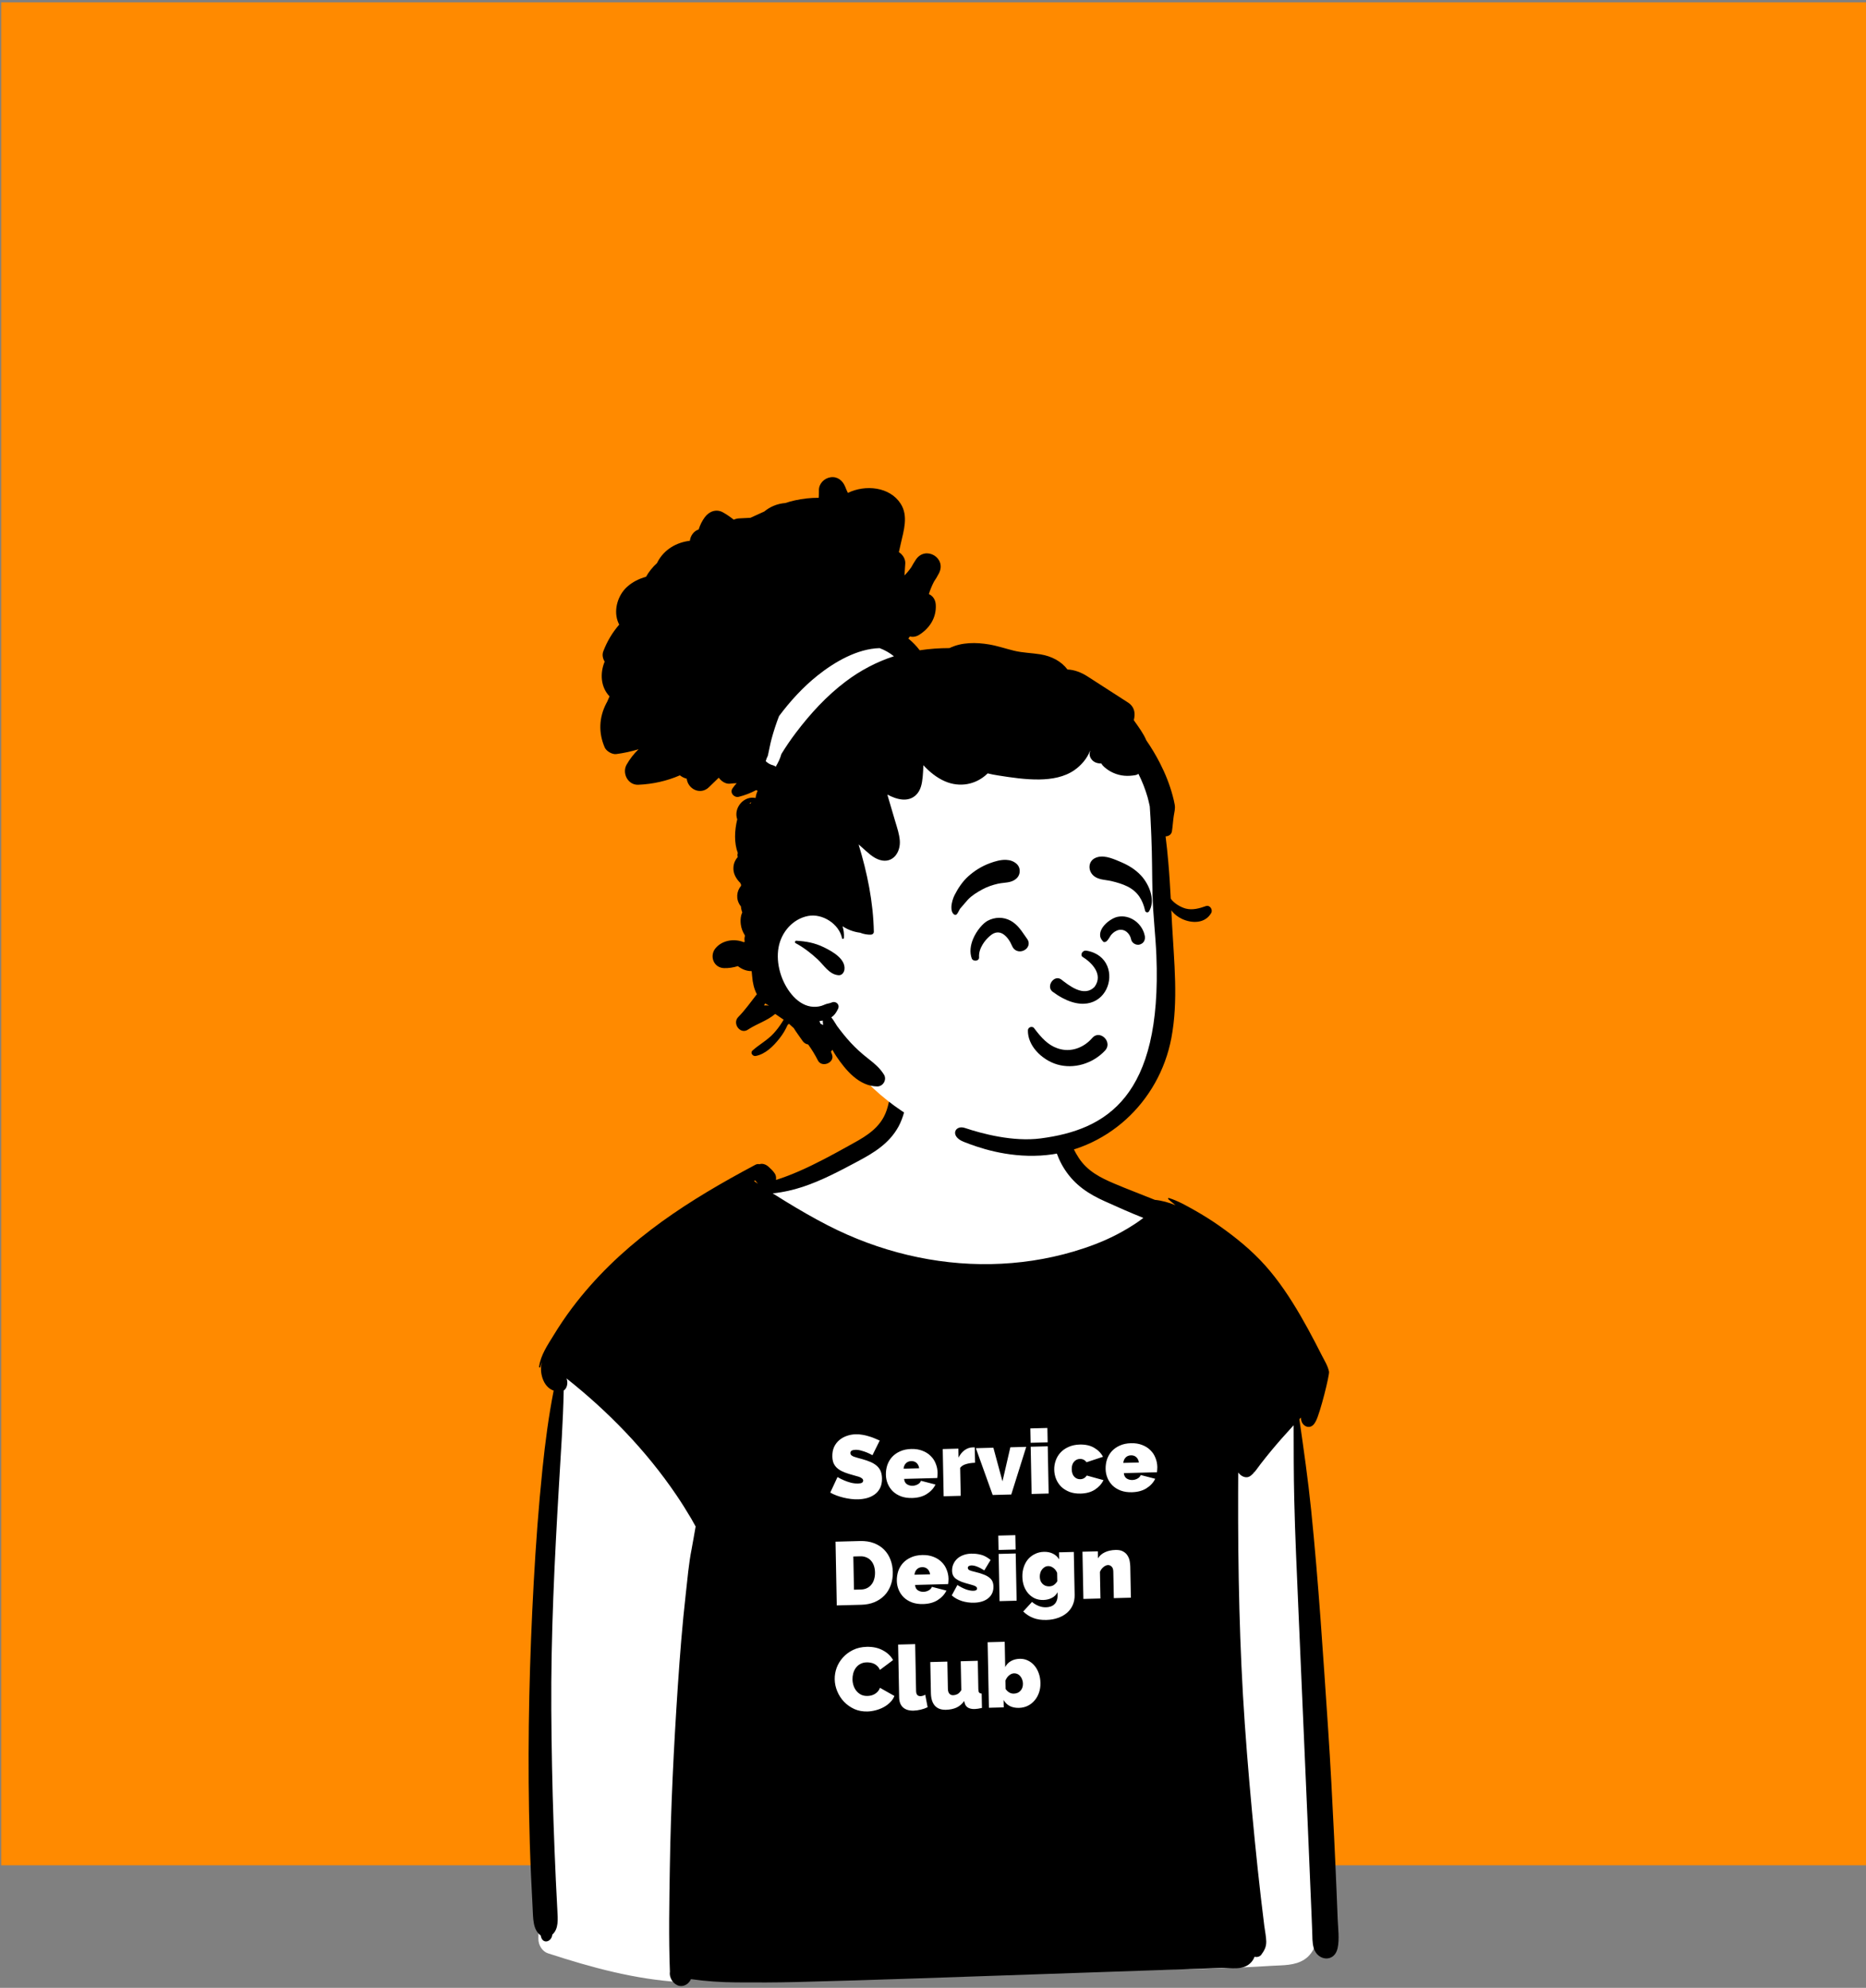 <svg width="702" height="748" viewBox="0 0 702 748" fill="none" xmlns="http://www.w3.org/2000/svg">
<rect x="0" y="0" width="702" height="748" fill="#808080" stroke="none"/>
<rect x="0.453" y="0.897" width="701.547" height="700.977" fill="#FF8A00"/>
<path fill-rule="evenodd" clip-rule="evenodd" d="M349.027 380.629C354.534 378.859 360.865 379.065 366.514 379.517C372.252 379.977 378.409 380.766 383.793 383.254C388.473 385.416 392.42 389.053 394.825 394.264C396.802 398.547 397.729 403.245 398.31 408.017C398.548 409.97 398.747 411.927 398.936 413.886L399.325 417.963C399.477 419.521 399.61 420.69 399.877 422.429C400.616 427.239 401.645 431.257 403.942 434.757C409.505 443.229 418.589 446.064 426.849 449.68C432.135 451.994 436.321 456.157 437.482 462.845C438.603 469.297 481.203 523.429 485.385 527.992L485.5 528.115C488.744 531.507 488.362 537.882 488.816 542.537C489.303 547.527 489.766 552.522 490.205 557.518C491.098 567.668 491.893 577.829 492.591 587.999C495.319 627.772 496.557 667.684 496.294 707.582L496.278 709.841C496.237 714.904 496.27 719.99 496.074 725.048C495.886 729.91 494.619 734.776 490.739 737.315C487.145 739.668 482.6 739.461 478.583 739.696L478.343 739.711C474.032 739.985 469.721 740.209 465.407 740.395C447.874 741.148 430.326 741.229 412.784 741.135C377.983 740.949 343.146 740.061 308.378 742.324C299.515 742.9 271.26 739.396 262.425 740.395C253.981 741.349 261.226 746.158 256.01 745.841C238.854 744.799 222.58 740.354 206.143 735C204.09 734.331 202.519 732.017 202.545 729.516C202.851 702.045 203.518 674.58 204.562 647.133C205.492 622.684 206.717 598.25 208.237 573.841C208.898 563.231 209.614 552.625 210.386 542.025L210.72 537.483C211.156 531.625 211.407 525.659 212.399 519.883C213.38 514.169 215.606 509.215 218.835 504.788C221.731 500.817 254.527 469.726 262.425 463.84C269.985 458.206 277.924 453.453 285.686 448.231C288.915 446.058 292.016 446.84 294.774 444.173C296.228 442.768 317.33 433.295 323.023 430.17L323.191 430.077C327.548 427.65 331.558 425.018 334.569 420.82C335.578 419.413 337.558 410.549 337.562 407.716C337.569 402.657 337.238 397.327 338.553 392.426C340.125 386.565 343.913 382.272 349.027 380.629Z" fill="white"/>
<path fill-rule="evenodd" clip-rule="evenodd" d="M471.633 553.963C471.555 554.053 471.473 554.144 471.396 554.239C471.486 554.092 471.564 553.939 471.633 553.787V553.963ZM283.67 444.416C283.826 444.335 283.978 444.254 284.129 444.173C284.207 444.302 284.301 444.421 284.4 444.54C284.645 444.83 284.887 445.143 285.141 445.429C284.65 445.096 284.158 444.758 283.67 444.416ZM502.828 711.809C502.545 704.876 502.23 697.943 501.894 691.011C501.23 677.461 500.546 663.91 499.632 650.379C497.776 622.958 496.047 595.547 493.264 568.227C492.096 556.775 490.466 545.409 488.831 534.037C489.04 533.818 489.253 533.599 489.462 533.385C489.236 536.496 492.875 538.467 494.678 535.364C494.813 535.131 494.944 534.898 495.075 534.656C496.637 531.725 500.234 517.346 499.984 516.128C499.534 513.934 498.28 511.984 497.3 510.052C496.444 508.363 495.579 506.673 494.703 504.999C492.953 501.644 491.15 498.324 489.261 495.074C485.348 488.346 481.07 481.885 476.03 476.237C470.813 470.385 464.827 465.574 458.643 461.212C455.672 459.118 452.607 457.22 449.485 455.449C446.404 453.708 443.031 451.781 439.712 450.791C439.524 450.734 439.331 451.039 439.503 451.201C440.384 452.01 441.306 452.771 442.245 453.503C439.704 452.481 437.086 451.743 434.447 451.481C429.337 449.397 424.166 447.49 419.081 445.315C414.081 443.174 409.156 440.767 405.833 435.695C402.993 431.36 401.198 426.055 399.818 420.888C398.301 415.193 397.699 409.273 396.298 403.569C396.187 403.107 395.535 403.055 395.449 403.569C394.45 409.554 394.495 416.282 395.064 422.324C395.662 428.662 397.199 434.881 400.543 440.034C404.427 446.024 409.697 449.359 415.626 452.019C420.408 454.17 425.252 456.358 430.148 458.28C429.509 458.766 428.862 459.251 428.194 459.712C425.538 461.545 422.777 463.172 419.953 464.633C414.799 467.301 409.369 469.3 403.907 470.923C393.741 473.929 383.316 475.457 372.835 475.657C351.863 476.061 330.657 470.961 311.476 461.112C306.076 458.338 300.802 455.288 295.582 452.086C293.951 451.086 292.312 450.078 290.681 449.04C290.816 449.031 290.955 449.017 291.091 449.002C294.733 448.603 298.331 447.789 301.855 446.638C309.071 444.273 315.988 440.586 322.782 436.955C328.543 433.877 334.476 430.37 337.996 423.957C339.877 420.526 340.742 416.501 341.442 412.562C342.225 408.175 343.147 403.768 343.717 399.339C343.917 397.788 343.618 395.69 342.184 394.957C341.61 394.666 341.139 394.428 340.496 394.428C339.074 394.428 337.615 395.628 337.275 397.274C336.435 401.38 335.927 405.601 335.267 409.749C334.698 413.337 334.177 417.082 332.51 420.236C329.596 425.76 323.884 428.586 319.057 431.275C312.939 434.681 306.817 438.002 300.462 440.767C297.663 441.984 294.815 443.089 291.927 443.992C292.041 443.169 291.943 442.303 291.525 441.651C290.828 440.576 290.038 439.862 289.14 439.04C288.165 438.145 286.854 437.679 285.702 438.074C285.702 438.078 285.698 438.074 285.698 438.074C285.231 437.955 284.715 438.002 284.182 438.283C282.535 439.159 280.892 440.043 279.248 440.943C255.609 453.856 232.642 469.024 215.247 492.124C212.74 495.454 210.392 498.957 208.191 502.567C206.052 506.074 203.405 509.881 202.815 514.229C202.766 514.591 203.221 514.758 203.299 514.386C203.438 513.715 203.626 513.059 203.86 512.421C203.372 514.401 203.401 516.504 204.089 518.573C204.905 521.009 206.401 522.623 208.29 523.264C206.392 532.919 205.118 542.701 204.094 552.593C202.623 566.843 201.578 581.127 200.791 595.447C199.217 624.029 198.517 652.753 199.025 681.386C199.168 689.479 199.406 697.573 199.766 705.661C199.947 709.706 200.143 713.745 200.369 717.789C200.59 721.767 200.41 726.149 203.397 728.247C203.434 728.404 203.475 728.556 203.512 728.713C204.237 731.649 207.47 730.707 207.773 728.042C207.777 728.014 207.781 727.98 207.786 727.952C210.228 725.788 209.859 722.181 209.679 718.721C209.486 714.987 209.281 711.257 209.109 707.526C208.781 700.37 208.503 693.215 208.253 686.053C207.765 671.894 207.491 657.715 207.4 643.546C207.22 615.203 208.63 586.902 210.301 558.64C211.002 546.816 211.822 535.045 212.072 523.226C213.379 522.437 213.78 520.191 213.125 518.678C228.606 530.944 242.972 545.608 254.507 562.651C256.433 565.496 258.273 568.427 260.035 571.411C260.608 572.381 261.153 573.39 261.702 574.398C261.17 577.21 260.756 580.07 260.215 582.768C259.1 588.34 258.629 594.12 257.99 599.782C256.691 611.282 255.777 622.887 255.003 634.448C253.478 657.282 252.347 680.111 251.991 703.011C251.794 715.962 251.532 728.994 252.024 741.941C251.659 744.472 253.622 746.946 255.675 747.265C257.474 747.545 259.154 746.461 259.94 744.714C265.546 745.523 271.299 745.895 276.868 745.942C284.37 746.004 291.873 745.995 299.376 745.809C314.386 745.428 329.391 744.981 344.397 744.462C374.408 743.435 404.419 742.402 434.434 741.37C442.757 741.084 451.079 740.799 459.401 740.513C463.155 740.385 467.834 741.641 470.793 738.277C471.301 737.696 471.694 737.016 471.973 736.288C472.858 736.545 473.944 736.293 474.526 735.498C475.612 734.009 476.411 732.629 476.37 730.565C476.333 728.632 475.874 726.596 475.636 724.684C475.185 721.091 474.751 717.499 474.337 713.902C473.522 706.793 472.76 699.676 472.059 692.553C470.625 677.989 469.322 663.391 468.306 648.779C466.289 619.885 465.72 590.838 465.79 561.852C465.798 559.259 465.81 556.666 465.822 554.072C465.917 554.211 466.019 554.339 466.13 554.449C466.22 554.539 466.31 554.629 466.4 554.725C467.449 555.795 469.195 556.347 470.453 555.334C471.997 554.172 473.063 552.431 474.268 550.856C475.534 549.205 476.837 547.597 478.152 545.999C480.701 542.906 483.336 539.941 486.024 537.01C486.241 536.778 486.458 536.54 486.675 536.311C486.692 545.537 486.683 554.758 486.897 563.979C487.216 577.677 487.855 591.361 488.441 605.04C489.605 632.127 490.81 659.204 491.969 686.286C492.293 693.847 492.6 701.412 492.924 708.972C493.088 712.755 493.248 716.538 493.404 720.321C493.486 722.366 493.568 724.417 493.649 726.463C493.74 728.661 493.621 731.011 494.26 733.1C495.715 737.877 502 738.553 503.209 733.1C503.967 729.68 503.385 725.72 503.25 722.209C503.111 718.746 502.972 715.277 502.828 711.809Z" fill="black"/>
<path fill-rule="evenodd" clip-rule="evenodd" d="M435.765 323.445C434.763 310.462 436.316 296.853 431.314 284.512C422.594 264.036 398.139 257.209 379.181 249.414C371.586 247.167 346.029 246.853 337.136 243.881C317.009 237.152 312.2 229.136 296.207 241.947C293.508 244.135 291.819 246.514 290.587 249.763L290.637 249.777C290.285 251.132 290.662 252.484 291.455 253.516C284.521 260.61 281.619 271.246 285.177 280.689C296.788 305.264 296.242 318.551 292.501 344.969C287.616 369.632 298.779 378.642 317.267 392.061C316.514 393.522 316.358 395.463 317.34 396.752C338.718 426.821 379.028 441.177 413.566 425.915C427.585 419.67 433.844 404.727 437.416 391.244C441.577 376.147 442.855 360.238 439.468 344.859C438.101 337.746 436.322 330.685 435.765 323.445Z" fill="white"/>
<path fill-rule="evenodd" clip-rule="evenodd" d="M312.452 179.597C315.047 179.207 317.007 180.818 317.939 183.09L317.988 183.212C318.287 183.985 318.621 184.737 318.979 185.476C325.473 182.287 334.739 183.106 338.849 189.564C341.781 194.175 339.992 199.649 338.887 204.539L338.161 207.761C339.564 208.655 340.622 210.255 340.572 211.912L340.566 212.039L340.271 216.533C341.208 215.583 342.064 214.548 342.828 213.446C343.355 212.478 343.925 211.528 344.537 210.608C348.136 205.189 356.216 209.898 353.246 215.701C352.676 216.82 352.035 217.88 351.347 218.902C350.571 220.41 349.933 221.959 349.444 223.552C350.849 224.164 351.929 225.524 352.043 227.576C352.309 232.37 349.794 236.369 345.794 238.882C344.617 239.621 343.402 239.764 342.3 239.49C342.106 239.752 341.912 240.013 341.727 240.28C343.321 241.576 344.76 243.054 345.997 244.693C349.718 244.135 353.461 243.873 357.204 243.865C361.777 241.622 367.254 241.669 372.17 242.509C375.335 243.05 378.373 244.101 381.487 244.857C384.769 245.651 388.103 245.681 391.423 246.221C395.609 246.901 399.28 248.836 401.588 251.923C404.124 251.999 406.791 253.038 409.002 254.448C414.15 257.734 419.268 261.066 424.403 264.373C426.374 265.642 427.111 267.669 426.748 269.929L426.724 270.074L426.551 271.011L426.957 271.588C428.528 273.81 430.238 276.136 431.255 278.588C433.137 281.303 434.838 284.15 436.344 287.085C438.374 291.029 440.049 295.21 441.184 299.501C441.466 300.586 441.749 301.68 441.935 302.786C442.201 304.349 441.791 305.561 441.568 307.06C441.289 308.961 441.188 310.886 440.893 312.791C440.694 314.054 439.623 314.675 438.5 314.708C438.922 317.922 439.226 321.157 439.517 324.367C439.926 328.953 440.205 333.552 440.445 338.151C441.686 339.954 444.222 341.382 446.053 341.876C448.589 342.556 451.247 341.817 453.644 340.951C455.15 340.406 456.387 342.302 455.652 343.569C453.344 347.548 448.407 347.531 444.669 345.77C443.087 345.026 441.699 343.95 440.669 342.547C440.732 343.882 440.8 345.216 440.867 346.555L440.93 347.768C441.69 361.929 443.331 376.577 440.673 390.598C436.07 414.886 415.988 433.379 391.457 434.815C378.584 435.569 367.865 431.763 362.534 429.64C357.204 427.517 359.275 423.189 362.976 424.426C369.351 426.558 381.061 429.733 391.542 428.362C416.242 425.13 437.188 412.773 435.036 359.554C434.731 352.007 433.791 344.456 433.589 336.91C433.395 329.532 433.466 322.15 433.141 314.776L433.033 312.26C432.906 309.32 432.771 306.367 432.551 303.424C432.285 302.284 432.065 301.127 431.741 300.008C430.859 296.963 429.707 294.002 428.276 291.177C427.96 291.418 427.605 291.591 427.221 291.658C424.306 292.182 421.572 292.034 418.842 290.818C417.567 290.256 416.445 289.509 415.399 288.584C414.901 288.149 414.567 287.727 414.306 287.287C412.985 287.309 411.664 286.912 410.837 285.961C409.894 284.878 409.737 283.76 410.107 282.724L410.145 282.621L410.052 282.587C408.939 285.471 406.719 288.01 404.284 289.724C400.436 292.444 395.622 293.229 391.006 293.301C385.909 293.377 380.533 292.592 375.503 291.789C374.174 291.578 372.854 291.337 371.558 291.012C371.508 291.063 371.457 291.122 371.402 291.173C367.086 295.307 361.014 296.371 355.537 294.011C352.372 292.647 349.718 290.451 347.372 287.934C347.338 289.251 347.271 290.569 347.157 291.874L347.11 292.392C346.876 294.822 346.427 297.4 344.592 299.155C341.625 301.997 337.321 300.856 333.899 299.007C333.904 299.095 333.904 299.188 333.904 299.281C334.828 302.423 335.756 305.569 336.684 308.716L336.884 309.386C337.559 311.62 338.3 313.857 338.503 316.195C338.891 320.663 335.921 325.076 330.958 323.577C328.356 322.793 326.27 320.603 324.27 318.849L323.009 317.757C326.271 328.429 328.532 339.481 328.743 350.618C328.756 351.222 328.237 351.678 327.663 351.699C326.321 351.754 324.878 351.488 323.528 350.951C323.452 350.947 323.376 350.943 323.296 350.93C320.992 350.597 318.853 349.765 316.967 348.536C317.401 349.917 317.595 351.399 317.481 352.949C317.452 353.325 316.865 353.456 316.781 353.042C315.692 347.683 309.426 343.633 304.026 344.659C298.228 345.761 293.958 350.753 292.911 356.433C291.789 362.536 293.937 369.592 297.916 374.301C299.747 376.472 302.156 378.284 305.017 378.74C306.325 378.947 307.684 378.875 308.954 378.503C309.494 378.343 310 378.119 310.515 377.908C311.266 377.604 312.144 377.557 312.853 377.236C314.46 376.514 316.076 377.997 315.262 379.648C314.553 381.088 313.916 382.059 312.739 382.803C313.692 383.968 314.557 385.59 314.878 386.025C316.515 388.238 318.178 390.328 320.043 392.351C321.941 394.404 324.013 396.279 326.203 398.014L327.124 398.742C329.233 400.417 331.07 401.968 332.558 404.37C333.731 406.266 332.212 408.838 330.013 408.809C323.136 408.712 318.135 402.664 314.574 397.381C314.068 396.625 313.591 395.827 313.148 395.007C312.988 395.265 312.81 395.506 312.612 395.725L313.005 396.781C314.169 399.889 309.152 401.921 307.696 399.019C306.637 396.916 305.41 394.915 304.042 393.023C303.237 392.909 302.447 392.419 302.009 391.785C300.899 390.176 299.654 388.55 298.604 386.836C298.021 386.282 297.422 385.75 296.81 385.231C296.633 385.387 296.452 385.543 296.279 385.708C295.511 387.461 294.561 389.061 293.384 390.569L293.132 390.891C290.876 393.735 287.939 396.647 284.304 397.343C283.194 397.554 282.126 396.173 283.11 395.29C285.654 393.001 288.662 391.443 291.008 388.888C292.164 387.629 293.226 386.243 294.138 384.79L294.346 384.454C294.498 384.205 294.654 383.955 294.814 383.702C293.755 382.98 292.696 382.254 291.637 381.527C288.722 384.02 284.925 385.161 281.7 387.226L281.38 387.435C278.464 389.386 275.392 385.07 277.73 382.701C280.307 380.099 282.458 376.997 284.74 374.105C283.667 372.126 283.159 369.786 282.969 367.421C282.894 366.751 282.835 366.081 282.776 365.412C281.139 365.437 279.494 364.875 278.101 363.908L277.574 363.532C275.882 364.073 274.105 364.335 272.405 364.288C268.405 364.17 266.768 359.596 269.27 356.703C271.823 353.747 276.291 353.101 279.831 354.537C279.945 354.478 280.063 354.414 280.177 354.351C280.008 353.574 280.046 352.869 280.238 352.25L280.182 351.873C279.404 350.677 278.892 349.312 278.698 347.87C278.544 346.727 278.575 345.595 278.84 344.467C278.927 344.092 279.11 343.703 279.25 343.311C278.962 342.584 278.793 341.832 278.74 341.076C278.66 340.981 278.58 340.882 278.504 340.776C276.747 338.307 277.102 335.333 278.774 333.335C278.781 333.208 278.793 333.081 278.81 332.955C278.713 332.734 278.623 332.512 278.541 332.287C276.907 330.638 275.708 328.653 275.932 326.194C276.063 324.747 276.657 323.445 277.556 322.471C277.397 321.999 277.382 321.452 277.575 320.996C276.14 317.176 276.321 312.574 277.354 308.302C277.126 307.651 277.008 306.946 277.034 306.199C277.152 303.027 279.894 300.113 283.143 300.151C283.535 300.155 283.901 300.206 284.253 300.28L284.257 300.205C284.382 299.253 284.643 298.373 285.025 297.584C284.837 297.516 284.664 297.418 284.511 297.289C282.429 298.4 280.226 299.25 277.917 299.829C276.218 300.255 274.479 298.323 275.534 296.727C276.024 295.987 276.565 295.322 277.147 294.715C276.319 294.719 275.479 294.776 274.628 294.885C273.101 295.083 271.396 294.04 270.405 292.63C269.173 293.829 267.936 295.024 266.7 296.219C263.569 299.256 258.839 297.022 258.346 293.018C257.413 292.769 256.544 292.347 255.78 291.743C250.843 293.888 245.531 295.066 240.101 295.29C236.202 295.451 233.923 290.907 235.746 287.697C236.97 285.543 238.489 283.609 240.24 281.928C237.522 282.76 234.716 283.36 231.851 283.744C230.303 283.951 228.113 282.667 227.493 281.244C225.121 275.771 225.324 270.065 228.054 264.74C228.159 264.529 228.278 264.326 228.391 264.123C228.674 263.418 228.982 262.721 229.316 262.037C225.957 258.532 225.666 253.321 227.476 248.958C226.75 247.78 226.472 246.361 226.965 245.077C228.37 241.382 230.396 237.969 232.953 235.039C232.708 234.566 232.493 234.063 232.311 233.522C230.873 229.151 232.539 223.877 235.902 220.832C238.016 218.915 240.447 217.766 243.041 217.031C244.134 215.097 245.539 213.353 247.177 211.883C247.24 211.744 247.303 211.604 247.375 211.465C249.923 206.659 254.565 204.083 259.54 203.487C259.734 201.608 261 199.813 262.839 199.23C263.346 197.605 264.101 196.05 265.139 194.64C266.772 192.418 269.485 191.371 272.042 192.828C273.443 193.626 274.785 194.543 276.042 195.556C276.607 195.291 277.247 195.12 277.969 195.065L278.152 195.054L282.312 194.843C284.055 194.07 285.793 193.259 287.536 192.469C288.582 191.603 289.751 190.881 291.025 190.345C292.468 189.741 293.945 189.399 295.426 189.285C296.629 188.892 297.84 188.546 299.072 188.276C301.966 187.642 304.996 187.287 308 187.317C308.062 186.539 308.092 185.751 308.086 184.954L308.08 184.555C308.013 182 310.051 179.96 312.452 179.597ZM309.532 384.019C309.119 384.107 308.701 384.179 308.284 384.23C308.41 384.542 308.537 384.855 308.659 385.167C308.997 385.357 309.338 385.539 309.68 385.708C309.579 385.134 309.52 384.555 309.532 384.019ZM287.855 377.571L287.575 378.088C287.529 378.173 287.485 378.256 287.441 378.338C288.036 378.292 288.635 378.305 289.225 378.372L289.224 378.309C289.148 378.284 289.072 378.26 288.999 378.224C288.592 378.029 288.213 377.809 287.855 377.571ZM299.572 353.984C303.305 354.201 306.468 354.774 309.863 356.409L310.154 356.551C313.154 358.042 318.117 360.796 317.699 364.744C317.581 365.868 316.766 367.05 315.484 366.961C311.969 366.721 309.96 363.173 307.581 360.96C305.18 358.731 302.23 356.437 299.323 354.904C298.912 354.689 299.074 354.005 299.521 353.983L299.572 353.984ZM282.647 301.959C281.75 301.988 282.05 302.86 282.511 302.132C282.549 302.073 282.596 302.014 282.647 301.959ZM330.931 243.881C322.459 244.104 313.933 249.11 307.586 254.171C302.065 258.574 297.298 263.81 293.076 269.455C291.99 272.266 291.057 275.135 290.27 278.026C289.751 279.935 289.426 281.865 288.991 283.79L288.856 284.381C288.515 285.019 288.261 285.707 288.076 286.416C288.846 287.188 289.844 287.741 290.942 288.004C291.296 288.088 291.59 288.271 291.823 288.513C292.707 287.036 293.48 285.477 293.93 283.824L293.947 283.747C295.647 280.961 297.493 278.26 299.472 275.652C304.932 268.452 310.945 261.889 318.173 256.429C323.654 252.29 329.781 249.047 336.296 246.939C334.701 245.652 332.89 244.633 330.931 243.881Z" fill="black"/>
<path fill-rule="evenodd" clip-rule="evenodd" d="M407.302 400.476C404.194 401.377 400.858 401.458 397.689 400.527C394.815 399.683 391.865 397.826 389.75 395.368C387.871 393.184 386.654 390.531 386.702 387.698C386.707 387.374 386.823 387.104 387 386.895C387.192 386.669 387.459 386.514 387.745 386.447C388.04 386.378 388.351 386.402 388.616 386.523C388.856 386.632 389.062 386.817 389.191 387.088C389.516 387.516 389.839 387.937 390.165 388.346C392.778 391.576 395.309 393.99 399.239 394.856C401.371 395.325 403.501 395.117 405.455 394.4C407.547 393.633 409.437 392.284 410.919 390.557C411.589 389.777 412.379 389.459 413.152 389.453C414.028 389.447 414.894 389.855 415.546 390.506C416.187 391.146 416.617 392.015 416.656 392.925C416.69 393.724 416.43 394.558 415.737 395.302C413.456 397.753 410.501 399.549 407.302 400.476ZM407.21 360.022C410.396 361.961 415.251 366.481 411.823 371.286C407.788 375.524 401.979 370.665 399.117 368.468C396.462 366.765 393.48 371.145 395.943 373.133C416.628 388.461 425.023 360.529 408.821 357.743C407.037 357.436 406.375 359.422 407.21 360.022ZM377.403 351.493C376.379 350.837 375.175 350.612 373.84 351.22C372.796 351.695 370.966 353.278 369.693 355.359C368.822 356.783 368.204 358.453 368.332 360.193C368.362 360.597 368.213 360.895 367.978 361.115C367.792 361.289 367.524 361.417 367.208 361.457C366.941 361.491 366.641 361.46 366.398 361.384C365.934 361.239 365.689 360.938 365.597 360.693C364.705 358.323 365.089 355.678 366.088 353.292C367.437 350.071 369.886 347.374 371.491 346.504C374.237 345.016 377.476 344.947 380.226 346.464C382.567 347.755 384.03 349.839 385.486 351.963C385.795 352.414 386.102 352.863 386.42 353.303C387.056 354.185 387.119 355.061 386.873 355.811C386.6 356.642 385.904 357.344 385.034 357.711C384.23 358.051 383.296 358.098 382.47 357.75C381.772 357.455 381.132 356.881 380.727 355.907C380.044 354.266 378.907 352.455 377.403 351.493ZM429.412 355.143C428.711 355.509 428.162 355.619 427.384 355.386C426.954 355.257 426.528 355.009 426.196 354.676C425.866 354.345 425.628 353.935 425.535 353.479C425.307 352.355 424.693 351.302 423.817 350.616C423.068 350.03 422.123 349.719 421.075 349.894C419.944 350.083 418.867 350.809 418.125 351.665C417.877 351.952 417.682 352.277 417.487 352.6C417.121 353.204 416.766 353.766 416.261 354.21C416.07 354.378 415.782 354.495 415.503 354.495C415.39 354.495 415.275 354.477 415.165 354.443C414.039 353.312 413.823 352.454 413.859 351.603C413.897 350.711 414.249 349.807 414.817 348.964C416.149 346.987 418.679 345.366 420.386 344.999C422.723 344.496 425.045 345.1 426.907 346.406C428.822 347.751 430.241 349.839 430.684 352.192C430.79 352.758 430.745 353.37 430.529 353.9C430.318 354.418 429.951 354.862 429.412 355.143ZM382.557 330.412C381.154 331.78 379.494 331.992 377.814 332.18C376.881 332.286 376.135 332.371 375.402 332.537C373.387 332.992 371.395 333.678 369.577 334.665C367.677 335.698 365.607 336.943 364.117 338.538C363.763 338.918 363.429 339.316 363.095 339.715C362.79 340.079 362.496 340.429 362.187 340.767C361.831 341.155 361.494 341.562 361.158 341.968C360.95 342.31 360.909 342.394 360.868 342.482C360.805 342.614 360.731 342.761 360.648 342.919C360.533 343.136 360.399 343.373 360.259 343.588C360.025 343.981 359.9 344.089 359.792 344.137C359.612 344.217 359.441 344.257 359.276 344.235C359.121 344.215 358.975 344.141 358.83 344.019C358.11 343.41 357.898 342.41 357.919 341.349C357.953 339.739 358.546 337.956 359.093 336.86C360.365 334.314 362.129 331.666 364.25 329.766C366.67 327.596 369.318 325.954 372.359 324.822C374.249 324.119 376.438 323.473 378.497 323.555C379.979 323.613 381.394 324.054 382.563 325.156C383.28 325.832 383.624 326.793 383.624 327.754C383.624 328.734 383.267 329.72 382.557 330.412ZM432.267 342.94C432.177 343.086 432.054 343.187 431.916 343.248C431.772 343.311 431.612 343.329 431.457 343.303C431.304 343.277 431.158 343.208 431.042 343.101C430.931 342.999 430.846 342.864 430.808 342.698C429.877 338.603 428.068 335.557 424.208 333.592C422.309 332.626 420.125 332.012 418.058 331.522C417.457 331.38 416.823 331.288 416.184 331.194C414.18 330.902 412.162 330.566 410.856 328.946C410.069 327.969 409.739 326.721 409.926 325.579C410.102 324.504 410.729 323.518 411.87 322.927C414.711 321.457 418.241 322.9 421.11 324.129C421.323 324.22 421.532 324.309 421.736 324.395C424.542 325.581 427.1 327.145 429.203 329.382C430.872 331.157 432.418 333.781 433.041 336.481C433.559 338.726 433.437 341.019 432.267 342.94Z" fill="black"/>
<path d="M328.228 547.571C327.544 547.183 326.839 546.841 326.112 546.545C325.499 546.291 324.807 546.061 324.037 545.856C323.289 545.628 322.555 545.523 321.835 545.542C321.249 545.557 320.778 545.66 320.421 545.849C320.087 546.038 319.924 546.347 319.932 546.775C319.938 547.09 320.045 547.346 320.251 547.544C320.458 547.741 320.755 547.925 321.141 548.095C321.527 548.243 321.991 548.388 322.535 548.532C323.101 548.675 323.735 548.849 324.438 549.056C325.548 549.365 326.546 549.711 327.432 550.093C328.34 550.475 329.116 550.939 329.757 551.485C330.398 552.009 330.895 552.661 331.248 553.44C331.601 554.22 331.789 555.173 331.811 556.299C331.839 557.74 331.592 558.963 331.071 559.968C330.572 560.95 329.889 561.746 329.023 562.354C328.178 562.963 327.207 563.416 326.109 563.715C325.033 563.992 323.943 564.144 322.84 564.173C321.961 564.196 321.059 564.152 320.134 564.041C319.208 563.931 318.281 563.763 317.353 563.54C316.447 563.316 315.563 563.046 314.701 562.731C313.861 562.415 313.077 562.052 312.348 561.643L315.073 555.792C315.87 556.267 316.701 556.684 317.564 557.045C318.291 557.364 319.108 557.646 320.014 557.893C320.942 558.139 321.879 558.25 322.825 558.225C323.546 558.206 324.039 558.103 324.306 557.915C324.595 557.705 324.736 557.442 324.73 557.127C324.724 556.789 324.572 556.511 324.275 556.294C323.999 556.053 323.613 555.849 323.114 555.682C322.615 555.515 322.037 555.35 321.38 555.187C320.746 555.023 320.067 554.827 319.341 554.598C318.276 554.266 317.356 553.907 316.583 553.521C315.809 553.114 315.169 552.657 314.664 552.152C314.158 551.625 313.774 551.026 313.513 550.357C313.275 549.688 313.147 548.913 313.13 548.035C313.104 546.706 313.318 545.529 313.771 544.503C314.247 543.477 314.895 542.615 315.715 541.917C316.535 541.219 317.471 540.688 318.522 540.322C319.596 539.933 320.73 539.723 321.923 539.692C322.802 539.669 323.659 539.737 324.496 539.895C325.332 540.031 326.136 540.224 326.906 540.474C327.699 540.701 328.437 540.963 329.118 541.261C329.8 541.536 330.413 541.801 330.959 542.057L328.228 547.571ZM343.181 563.673C341.627 563.713 340.238 563.513 339.012 563.072C337.787 562.609 336.749 561.971 335.9 561.16C335.073 560.348 334.435 559.407 333.986 558.337C333.537 557.267 333.301 556.136 333.278 554.942C333.253 553.658 333.432 552.437 333.815 551.277C334.22 550.117 334.82 549.099 335.614 548.222C336.43 547.344 337.431 546.642 338.614 546.115C339.82 545.565 341.223 545.269 342.821 545.227C344.398 545.186 345.799 545.408 347.025 545.894C348.251 546.358 349.277 547.007 350.104 547.841C350.954 548.653 351.592 549.616 352.019 550.731C352.469 551.824 352.705 552.978 352.729 554.194C352.736 554.532 352.72 554.882 352.682 555.243C352.666 555.582 352.638 555.887 352.598 556.158L340.134 556.486C340.22 557.43 340.583 558.107 341.222 558.519C341.86 558.908 342.551 559.092 343.294 559.073C343.992 559.054 344.642 558.88 345.244 558.548C345.868 558.216 346.276 557.766 346.468 557.198L351.936 558.609C351.243 560.047 350.151 561.236 348.66 562.177C347.192 563.116 345.365 563.615 343.181 563.673ZM345.802 552.483C345.672 551.631 345.344 550.963 344.816 550.481C344.289 549.999 343.62 549.769 342.809 549.79C341.998 549.812 341.339 550.077 340.831 550.586C340.322 551.095 340.02 551.779 339.924 552.638L345.802 552.483ZM366.828 550.41C365.59 550.443 364.466 550.607 363.458 550.904C362.45 551.201 361.705 551.671 361.221 552.315L361.427 562.855L355.009 563.024L354.663 545.254L360.54 545.1L360.606 548.478C361.213 547.268 361.972 546.335 362.883 545.68C363.816 545.002 364.823 544.649 365.904 544.621C366.332 544.609 366.602 544.614 366.716 544.633L366.828 550.41ZM373.452 562.539L367.127 544.927L373.714 544.754L377.137 557.406L380.098 544.586L386.077 544.429L380.444 562.356L373.452 562.539ZM388.094 562.155L387.748 544.385L394.165 544.216L394.512 561.986L388.094 562.155ZM387.719 542.898L387.613 537.493L394.031 537.325L394.137 542.73L387.719 542.898ZM396.606 553.042C396.582 551.825 396.774 550.66 397.18 549.545C397.586 548.408 398.186 547.412 398.981 546.557C399.797 545.679 400.809 544.977 402.015 544.449C403.221 543.899 404.612 543.604 406.188 543.562C408.35 543.506 410.16 543.909 411.619 544.772C413.1 545.634 414.215 546.765 414.963 548.165L408.751 550.221C408.126 549.359 407.296 548.941 406.26 548.969C405.382 548.992 404.645 549.349 404.05 550.041C403.455 550.71 403.169 551.652 403.193 552.868C403.217 554.085 403.539 555.023 404.16 555.682C404.781 556.319 405.53 556.627 406.409 556.603C407.444 556.576 408.258 556.115 408.849 555.221L415.134 556.949C414.441 558.387 413.372 559.575 411.926 560.515C410.502 561.453 408.709 561.951 406.548 562.008C404.971 562.049 403.57 561.838 402.345 561.375C401.119 560.889 400.081 560.24 399.231 559.428C398.404 558.594 397.766 557.63 397.316 556.538C396.867 555.423 396.63 554.258 396.606 553.042ZM425.844 561.501C424.29 561.542 422.9 561.342 421.675 560.901C420.449 560.437 419.412 559.8 418.563 558.988C417.736 558.176 417.098 557.235 416.649 556.165C416.2 555.096 415.964 553.964 415.941 552.77C415.916 551.486 416.095 550.265 416.477 549.106C416.883 547.946 417.483 546.927 418.277 546.05C419.093 545.172 420.093 544.47 421.277 543.943C422.483 543.393 423.885 543.097 425.484 543.055C427.06 543.014 428.462 543.236 429.688 543.722C430.913 544.186 431.94 544.835 432.767 545.67C433.617 546.481 434.255 547.444 434.682 548.56C435.132 549.652 435.368 550.806 435.392 552.023C435.398 552.36 435.383 552.71 435.345 553.072C435.329 553.41 435.301 553.715 435.261 553.986L422.797 554.314C422.883 555.258 423.246 555.936 423.884 556.347C424.523 556.736 425.214 556.921 425.957 556.901C426.655 556.883 427.305 556.708 427.907 556.377C428.531 556.045 428.939 555.595 429.131 555.026L434.599 556.437C433.906 557.875 432.814 559.064 431.323 560.005C429.854 560.945 428.028 561.443 425.844 561.501ZM428.464 550.312C428.335 549.459 428.007 548.792 427.479 548.31C426.952 547.828 426.282 547.597 425.472 547.619C424.661 547.64 424.002 547.905 423.493 548.414C422.985 548.923 422.683 549.607 422.587 550.466L428.464 550.312ZM314.797 604.093L314.33 580.107L323.551 579.865C325.533 579.813 327.284 580.082 328.805 580.673C330.326 581.264 331.604 582.087 332.638 583.141C333.672 584.196 334.463 585.448 335.009 586.899C335.555 588.326 335.844 589.862 335.876 591.506C335.912 593.331 335.651 594.994 335.095 596.496C334.561 597.974 333.774 599.257 332.737 600.343C331.699 601.407 330.442 602.251 328.967 602.876C327.492 603.478 325.842 603.803 324.018 603.851L314.797 604.093ZM329.188 591.682C329.17 590.759 329.03 589.917 328.768 589.158C328.505 588.399 328.132 587.755 327.648 587.227C327.188 586.699 326.616 586.297 325.935 586.022C325.254 585.724 324.496 585.586 323.663 585.608L321.028 585.677L321.272 598.177L323.906 598.108C324.762 598.085 325.525 597.908 326.194 597.574C326.864 597.241 327.418 596.787 327.857 596.213C328.319 595.637 328.655 594.964 328.866 594.192C329.098 593.42 329.206 592.583 329.188 591.682ZM347.292 603.577C345.738 603.618 344.348 603.418 343.123 602.977C341.898 602.514 340.86 601.876 340.011 601.065C339.184 600.253 338.546 599.312 338.097 598.242C337.648 597.172 337.412 596.04 337.389 594.847C337.364 593.563 337.543 592.341 337.926 591.182C338.331 590.022 338.931 589.004 339.725 588.127C340.541 587.249 341.541 586.547 342.725 586.02C343.931 585.47 345.333 585.174 346.932 585.132C348.509 585.091 349.91 585.313 351.136 585.799C352.361 586.262 353.388 586.912 354.215 587.746C355.065 588.557 355.703 589.521 356.13 590.636C356.58 591.729 356.816 592.883 356.84 594.099C356.846 594.437 356.831 594.787 356.793 595.148C356.777 595.487 356.749 595.792 356.709 596.063L344.245 596.39C344.331 597.335 344.694 598.012 345.333 598.424C345.971 598.812 346.662 598.997 347.405 598.978C348.103 598.959 348.753 598.784 349.355 598.453C349.979 598.121 350.387 597.671 350.579 597.103L356.047 598.514C355.354 599.952 354.262 601.141 352.771 602.081C351.302 603.021 349.476 603.52 347.292 603.577ZM349.912 592.388C349.783 591.535 349.455 590.868 348.927 590.386C348.4 589.904 347.73 589.674 346.92 589.695C346.109 589.717 345.45 589.982 344.941 590.491C344.433 591 344.131 591.684 344.035 592.543L349.912 592.388ZM366.456 603.074C364.902 603.115 363.378 602.907 361.882 602.451C360.385 601.972 359.11 601.261 358.055 600.32L360.176 596.411C361.294 597.126 362.363 597.672 363.384 598.051C364.428 598.429 365.378 598.607 366.234 598.584C367.134 598.561 367.579 598.267 367.568 597.704C367.562 597.389 367.377 597.123 367.012 596.908C366.67 596.691 365.989 596.45 364.97 596.184C363.702 595.857 362.637 595.535 361.775 595.22C360.934 594.882 360.24 594.517 359.692 594.126C359.166 593.734 358.786 593.293 358.551 592.804C358.316 592.314 358.192 591.731 358.179 591.056C358.161 590.155 358.325 589.317 358.671 588.542C359.016 587.766 359.498 587.089 360.118 586.509C360.76 585.929 361.517 585.481 362.39 585.165C363.284 584.826 364.261 584.643 365.319 584.615C366.625 584.581 367.867 584.717 369.045 585.024C370.245 585.331 371.452 585.986 372.665 586.991L370.308 590.906C369.191 590.214 368.258 589.732 367.509 589.459C366.76 589.163 366.059 589.024 365.406 589.041C365.023 589.051 364.709 589.138 364.464 589.302C364.219 589.444 364.1 589.672 364.106 589.987C364.113 590.325 364.298 590.602 364.663 590.818C365.027 591.011 365.741 591.229 366.805 591.471C368.095 591.775 369.183 592.107 370.068 592.467C370.954 592.804 371.66 593.192 372.186 593.628C372.735 594.042 373.128 594.528 373.364 595.085C373.599 595.619 373.724 596.247 373.738 596.968C373.756 597.891 373.603 598.717 373.28 599.447C372.956 600.177 372.473 600.809 371.83 601.344C371.209 601.879 370.44 602.293 369.522 602.588C368.627 602.882 367.605 603.044 366.456 603.074ZM376.042 602.484L375.695 584.714L382.113 584.546L382.459 602.316L376.042 602.484ZM375.666 583.228L375.561 577.823L381.979 577.654L382.084 583.059L375.666 583.228ZM392.53 602.051C391.381 602.081 390.318 601.884 389.341 601.459C388.386 601.011 387.563 600.401 386.873 599.631C386.181 598.838 385.634 597.906 385.23 596.835C384.848 595.763 384.645 594.597 384.621 593.335C384.595 592.007 384.774 590.774 385.157 589.637C385.54 588.5 386.085 587.517 386.789 586.687C387.517 585.857 388.383 585.203 389.387 584.726C390.391 584.227 391.501 583.961 392.717 583.929C394.001 583.895 395.132 584.125 396.11 584.617C397.088 585.087 397.868 585.799 398.45 586.753L398.398 584.118L403.972 583.971L404.286 600.12C404.314 601.516 404.079 602.784 403.583 603.924C403.087 605.063 402.374 606.04 401.444 606.853C400.513 607.666 399.388 608.304 398.068 608.767C396.748 609.252 395.277 609.516 393.656 609.559C391.764 609.608 390.115 609.359 388.707 608.81C387.3 608.261 386.045 607.449 384.942 606.374L388.252 602.772C388.917 603.363 389.703 603.849 390.612 604.231C391.544 604.634 392.527 604.823 393.563 604.795C394.149 604.78 394.699 604.687 395.214 604.515C395.751 604.344 396.219 604.072 396.617 603.701C397.016 603.353 397.322 602.894 397.537 602.325C397.773 601.755 397.884 601.077 397.869 600.288L397.846 599.14C397.347 600.099 396.617 600.817 395.658 601.293C394.721 601.768 393.678 602.021 392.53 602.051ZM394.728 596.923C395.381 596.906 395.941 596.745 396.408 596.44C396.897 596.111 397.35 595.637 397.766 595.018L397.704 591.843C397.373 591.04 396.888 590.411 396.248 589.954C395.631 589.497 394.984 589.278 394.309 589.295C393.858 589.307 393.433 589.431 393.032 589.667C392.653 589.88 392.321 590.17 392.035 590.538C391.749 590.884 391.532 591.306 391.384 591.806C391.235 592.283 391.166 592.792 391.177 593.332C391.198 594.436 391.542 595.317 392.209 595.975C392.875 596.634 393.714 596.95 394.728 596.923ZM425.445 601.186L419.027 601.355L418.832 591.355C418.815 590.477 418.6 589.851 418.187 589.479C417.796 589.084 417.342 588.893 416.824 588.907C416.284 588.921 415.714 589.172 415.115 589.661C414.517 590.15 414.078 590.77 413.8 591.521L413.994 601.487L407.576 601.656L407.23 583.886L413.006 583.734L413.057 586.369C413.669 585.384 414.533 584.629 415.649 584.104C416.788 583.556 418.134 583.261 419.687 583.221C420.903 583.189 421.865 583.389 422.572 583.821C423.301 584.23 423.852 584.756 424.225 585.4C424.62 586.043 424.881 586.735 425.008 587.475C425.136 588.215 425.205 588.889 425.217 589.497L425.445 601.186ZM314.021 631.925C313.993 630.461 314.235 629.012 314.748 627.579C315.283 626.145 316.069 624.852 317.105 623.698C318.142 622.544 319.408 621.598 320.903 620.86C322.398 620.122 324.114 619.728 326.05 619.677C328.37 619.616 330.383 620.048 332.091 620.972C333.821 621.873 335.118 623.101 335.982 624.655L331.019 628.368C330.782 627.789 330.469 627.312 330.078 626.94C329.71 626.566 329.299 626.273 328.844 626.059C328.39 625.846 327.914 625.701 327.417 625.624C326.942 625.546 326.479 625.513 326.029 625.525C325.083 625.55 324.265 625.763 323.575 626.164C322.906 626.542 322.352 627.041 321.914 627.661C321.497 628.258 321.184 628.942 320.974 629.714C320.786 630.462 320.699 631.208 320.713 631.951C320.73 632.785 320.869 633.581 321.132 634.34C321.394 635.1 321.768 635.766 322.252 636.339C322.736 636.912 323.32 637.37 324.002 637.713C324.707 638.032 325.487 638.181 326.343 638.158C326.793 638.146 327.254 638.089 327.725 637.987C328.196 637.861 328.643 637.681 329.066 637.444C329.512 637.185 329.9 636.87 330.231 636.501C330.584 636.109 330.856 635.64 331.048 635.094L336.481 638.162C336.138 639.05 335.602 639.853 334.872 640.57C334.165 641.287 333.344 641.895 332.407 642.393C331.493 642.89 330.498 643.277 329.422 643.553C328.368 643.828 327.335 643.979 326.322 644.006C324.543 644.053 322.903 643.747 321.403 643.087C319.926 642.405 318.635 641.493 317.531 640.35C316.45 639.207 315.602 637.899 314.988 636.428C314.373 634.957 314.051 633.456 314.021 631.925ZM337.876 618.826L344.293 618.657L344.636 636.258C344.663 637.609 345.228 638.27 346.331 638.241C346.601 638.234 346.893 638.181 347.207 638.083C347.52 637.985 347.81 637.853 348.078 637.688L348.98 642.397C348.222 642.777 347.36 643.081 346.396 643.31C345.454 643.537 344.555 643.662 343.7 643.685C341.988 643.73 340.662 643.325 339.722 642.471C338.782 641.617 338.295 640.357 338.263 638.69L337.876 618.826ZM355.875 643.365C354.074 643.412 352.69 642.908 351.723 641.851C350.756 640.773 350.252 639.186 350.211 637.092L349.983 625.403L356.401 625.234L356.6 635.47C356.616 636.259 356.796 636.862 357.142 637.281C357.511 637.7 357.999 637.901 358.607 637.885C359.103 637.872 359.607 637.746 360.121 637.507C360.634 637.268 361.143 636.759 361.646 635.98L361.434 625.102L367.851 624.933L368.059 635.609C368.071 636.217 368.17 636.642 368.355 636.885C368.539 637.106 368.857 637.233 369.308 637.266L369.414 642.671C368.315 642.925 367.416 643.062 366.718 643.08C364.534 643.137 363.257 642.348 362.887 640.713L362.739 640.075C361.928 641.2 360.952 642.026 359.814 642.552C358.674 643.055 357.362 643.326 355.875 643.365ZM383.36 642.643C380.68 642.713 378.746 641.727 377.557 639.686L377.611 642.456L372.038 642.602L371.557 617.941L377.975 617.772L378.161 627.299C378.66 626.317 379.377 625.566 380.314 625.045C381.249 624.502 382.359 624.214 383.642 624.18C384.723 624.152 385.73 624.362 386.662 624.811C387.617 625.259 388.441 625.891 389.133 626.706C389.824 627.499 390.372 628.465 390.777 629.604C391.182 630.72 391.398 631.942 391.423 633.271C391.449 634.6 391.259 635.833 390.853 636.97C390.47 638.084 389.914 639.057 389.187 639.887C388.482 640.717 387.627 641.381 386.623 641.881C385.619 642.358 384.531 642.612 383.36 642.643ZM381.397 637.286C382.455 637.258 383.293 636.898 383.911 636.206C384.55 635.513 384.859 634.604 384.837 633.478C384.827 632.937 384.727 632.433 384.538 631.965C384.371 631.496 384.137 631.085 383.838 630.733C383.56 630.379 383.217 630.107 382.808 629.915C382.421 629.722 381.991 629.632 381.518 629.644C380.843 629.662 380.206 629.927 379.608 630.438C379.009 630.927 378.559 631.57 378.26 632.366L378.321 635.542C379.178 636.736 380.204 637.318 381.397 637.286Z" fill="white"/>
</svg>
